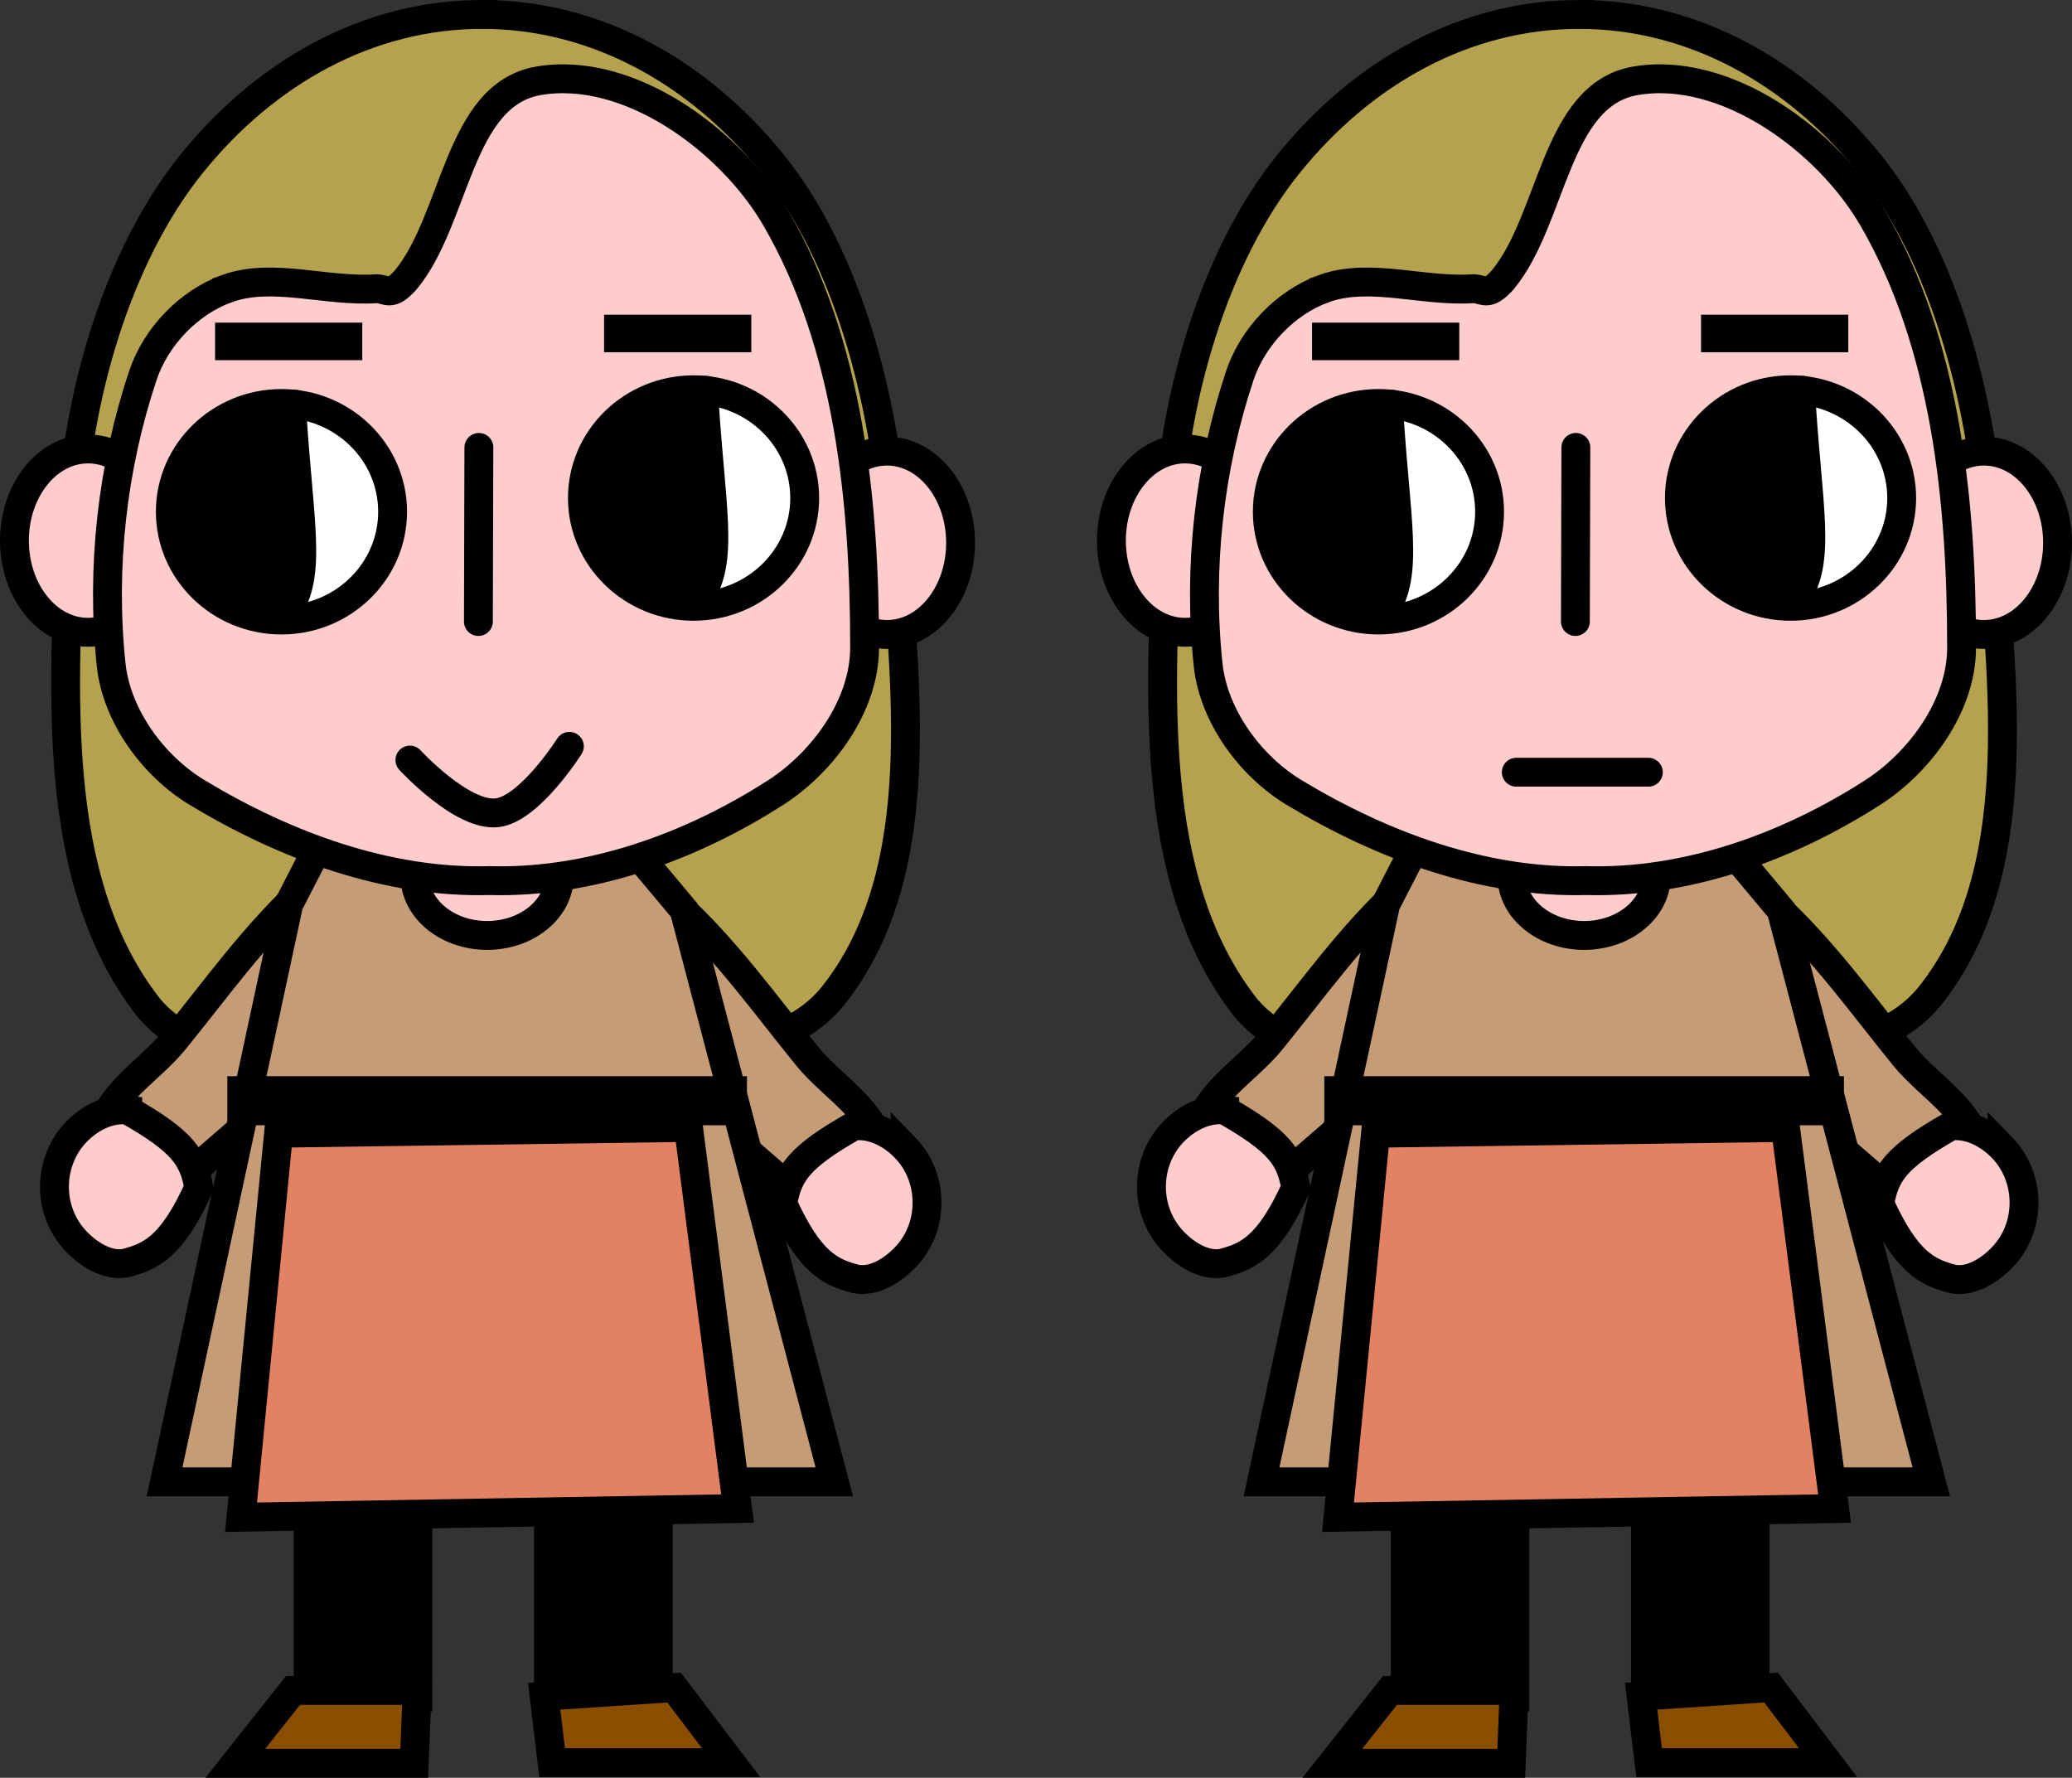 <svg version="1.1" xmlns="http://www.w3.org/2000/svg" xmlns:xlink="http://www.w3.org/1999/xlink" width="143.55" height="123.15" viewBox="0,0,143.55,123.15"><rect x="0" y="0" width="143.55" height="123.15" fill="#333333" stroke="none"/><g transform="translate(-168.225,-118.425)"><g data-paper-data="{&quot;isPaintingLayer&quot;:true}" fill-rule="nonzero" stroke-linejoin="miter" stroke-miterlimit="10" stroke-dasharray="" stroke-dashoffset="0" style="mix-blend-mode: normal"><path d="M201.625,119.425c7.863,0 14.988,3.967 20.147,10.375c5.159,6.408 7.73,16.261 8.353,25.025c0.767,10.763 2.665,23.998 -4.2,32.6c-5.092,6.251 -16.161,2.578 -24.3,2.8c-7.717,0.211 -18.156,3.913 -23.1,-2c-6.929,-8.834 -5.874,-22.281 -5.4,-33.4c0.372,-8.781 3.194,-18.617 8.353,-25.025c5.159,-6.408 12.284,-10.375 20.147,-10.375z" fill="#b5a24e" stroke="#000000" stroke-width="2" stroke-linecap="round"/><g stroke="#000000" stroke-width="2"><path d="M213.825,235.925h-7.6v-20.4h7.6z" fill="#000000" stroke-linecap="butt"/><path d="M218.875,240.525h-12.4l-0.55,-4.6l9,-0.6z" fill="#8a4e01" stroke-linecap="round"/></g><g stroke="#000000" stroke-width="2" stroke-linecap="round"><path d="M190.985,180.839c0.52,1.271 0.205,2.794 0.006,4.176c-0.764,2.672 -1.516,5.425 -2.866,7.858c-1.318,2.378 -3.588,4.096 -5.618,5.889c-0.93,0.817 -1.607,1.909 -2.603,1.728c-1.841,-0.318 -4.709,-1.409 -4.603,-3.46c0.072,-2.612 3.246,-4.388 4.966,-6.502c2.845,-3.488 5.636,-7.418 9.107,-10.588c0.818,-0.708 1.317,0.271 1.61,0.898z" fill="#c49c76"/><path d="M177.075,195.324c3.848,2.189 4.542,3.295 4.924,5.37c-1.852,4.076 -3.282,4.765 -5.074,5.229c-1.27,0.241 -2.626,-0.637 -3.513,-1.603c-0.894,-0.977 -1.433,-2.305 -1.412,-3.767c0.021,-1.462 0.599,-2.779 1.518,-3.726c0.919,-0.946 2.248,-1.65 3.557,-1.503z" fill="#ffcccc"/></g><g stroke="#000000" stroke-width="2" stroke-linecap="round"><path d="M215.075,181.042c3.471,3.17 6.262,7.1 9.107,10.588c1.72,2.113 4.894,3.889 4.966,6.502c0.106,2.051 -2.762,3.143 -4.603,3.46c-0.996,0.181 -1.672,-0.911 -2.603,-1.728c-2.03,-1.793 -4.3,-3.511 -5.618,-5.889c-1.35,-2.433 -2.103,-5.186 -2.866,-7.858c-0.198,-1.382 -0.514,-2.905 0.006,-4.176c0.293,-0.627 0.793,-1.606 1.61,-0.898z" fill="#c49c76"/><path d="M230.932,197.927c0.918,0.947 1.497,2.264 1.518,3.726c0.021,1.462 -0.518,2.791 -1.412,3.767c-0.886,0.966 -2.242,1.844 -3.513,1.603c-1.793,-0.464 -3.223,-1.153 -5.074,-5.229c0.383,-2.076 1.076,-3.182 4.924,-5.37c1.309,-0.147 2.637,0.557 3.557,1.503z" fill="#ffcccc"/></g><g stroke="#000000" stroke-width="2"><path d="M189.575,215.575h7.6v20.4h-7.6z" fill="#000000" stroke-linecap="butt"/><path d="M188.525,235.525h8.6l-0.2,5.05h-12.4z" fill="#8a4e01" stroke-linecap="round"/></g><path d="M192.625,172.525l15,-0.6l8,9.55l10.4,39.6h-46.4l8.6,-40z" fill="#c49c76" stroke="#000000" stroke-width="2" stroke-linecap="round"/><path d="M174.325,149.525c1.407,0 2.682,0.712 3.605,1.861c0.924,1.15 1.495,2.737 1.495,4.489c0,1.752 -0.571,3.339 -1.495,4.489c-0.923,1.149 -2.198,1.861 -3.605,1.861c-1.407,0 -2.682,-0.712 -3.605,-1.861c-0.924,-1.15 -1.495,-2.737 -1.495,-4.489c0,-1.752 0.571,-3.339 1.495,-4.489c0.923,-1.149 2.198,-1.861 3.605,-1.861z" fill="#ffcccc" stroke="#000000" stroke-width="2" stroke-linecap="butt"/><path d="M201.975,175.025c1.379,0 2.629,0.459 3.535,1.202c0.905,0.742 1.465,1.767 1.465,2.898c0,1.131 -0.56,2.156 -1.465,2.898c-0.906,0.743 -2.156,1.202 -3.535,1.202c-1.379,0 -2.629,-0.459 -3.535,-1.202c-0.905,-0.742 -1.465,-1.767 -1.465,-2.898c0,-1.131 0.56,-2.156 1.465,-2.898c0.906,-0.743 2.156,-1.202 3.535,-1.202z" fill="#ffcccc" stroke="#000000" stroke-width="2" stroke-linecap="butt"/><path d="M229.675,149.675c1.407,0 2.682,0.712 3.605,1.861c0.924,1.15 1.495,2.737 1.495,4.489c0,1.752 -0.571,3.339 -1.495,4.489c-0.923,1.149 -2.198,1.861 -3.605,1.861c-1.407,0 -2.682,-0.712 -3.605,-1.861c-0.924,-1.15 -1.495,-2.737 -1.495,-4.489c0,-1.752 0.571,-3.339 1.495,-4.489c0.923,-1.149 2.198,-1.861 3.605,-1.861z" fill="#ffcccc" stroke="#000000" stroke-width="2" stroke-linecap="butt"/><path d="M183.925,138.425c3.18,-1.159 6.859,0.242 10.4,0c0.759,0.034 0.944,0.574 2,-0.6c3.51,-4.234 3.625,-12.837 9.2,-13.8c6.231,-1.075 13.292,4.089 16.441,9.5c5.089,8.743 6.166,19.718 6.159,29.75c0.007,4.018 -2.884,7.946 -6.159,10.05c-5.894,3.787 -12.893,6.298 -19.841,6.1c-7.084,0.198 -14.163,-2.43 -20.241,-6.1c-3.055,-1.845 -5.584,-5.319 -5.959,-8.85c-0.712,-6.74 0.079,-13.683 2.2,-20.05c0.912,-2.704 3.189,-5.049 5.8,-6z" fill="#ffcccc" stroke="#000000" stroke-width="2" stroke-linecap="butt"/><g><path d="M187.725,146.375c2.124,0 4.049,0.84 5.443,2.198c1.394,1.358 2.257,3.233 2.257,5.302c0,2.069 -0.863,3.944 -2.257,5.302c-1.394,1.358 -3.319,2.198 -5.443,2.198c-2.124,0 -4.049,-0.84 -5.443,-2.198c-1.394,-1.358 -2.257,-3.233 -2.257,-5.302c0,-2.069 0.863,-3.944 2.257,-5.302c1.394,-1.358 3.319,-2.198 5.443,-2.198z" fill="#ffffff" stroke="#000000" stroke-width="2" stroke-linecap="butt"/><path d="M189.375,145.675c0.47,8.795 1.626,12.483 -0.4,15.6c-1.267,1.61 -4.622,-0.739 -6.231,-2.152c-1.42,-1.247 -2.041,-3.327 -2.169,-5.248c0.128,-1.677 0.959,-3.448 2.169,-4.648c1.698,-1.672 5.078,-4.727 6.631,-3.552z" fill="#000000" stroke="none" stroke-width="1" stroke-linecap="round"/></g><g><path d="M216.275,145.425c2.124,0 4.049,0.84 5.443,2.198c1.394,1.358 2.257,3.233 2.257,5.302c0,2.069 -0.863,3.944 -2.257,5.302c-1.394,1.358 -3.319,2.198 -5.443,2.198c-2.124,0 -4.049,-0.84 -5.443,-2.198c-1.394,-1.358 -2.257,-3.233 -2.257,-5.302c0,-2.069 0.863,-3.944 2.257,-5.302c1.394,-1.358 3.319,-2.198 5.443,-2.198z" fill="#ffffff" stroke="#000000" stroke-width="2" stroke-linecap="butt"/><path d="M217.925,144.725c0.47,8.795 1.626,12.483 -0.4,15.6c-1.267,1.61 -4.622,-0.739 -6.231,-2.152c-1.42,-1.247 -2.041,-3.327 -2.169,-5.248c0.128,-1.677 0.959,-3.448 2.169,-4.648c1.698,-1.672 5.078,-4.727 6.631,-3.552z" fill="#000000" stroke="none" stroke-width="1" stroke-linecap="round"/></g><path d="M201.369,161.478l0.033,-12.06" fill="none" stroke="#000000" stroke-width="2" stroke-linecap="round"/><path d="M207.673,170.125c0,0 -2.754,4.334 -5,4.6c-2.434,0.29 -6.05,-3.65 -6.05,-3.65" fill="none" stroke="#000000" stroke-width="2" stroke-linecap="round"/><path d="M183.125,140.775h10.2v2.6h-10.2z" fill="#000000" stroke="none" stroke-width="1" stroke-linecap="butt"/><path d="M210.075,140.225h10.2v2.6h-10.2z" fill="#000000" stroke="none" stroke-width="1" stroke-linecap="round"/><path d="M187.525,196.925l28.4,-0.4l3.4,26.4l-34.4,0.6z" fill="#e38262" stroke="#000000" stroke-width="2" stroke-linecap="round"/><path d="M184.975,193.975h34v1.4h-34z" fill="none" stroke="#000000" stroke-width="2" stroke-linecap="butt"/><path d="M277.625,119.425c7.863,0 14.988,3.967 20.147,10.375c5.159,6.408 7.73,16.261 8.353,25.025c0.767,10.763 2.665,23.998 -4.2,32.6c-5.092,6.251 -16.161,2.578 -24.3,2.8c-7.717,0.211 -18.156,3.913 -23.1,-2c-6.929,-8.834 -5.874,-22.281 -5.4,-33.4c0.372,-8.781 3.194,-18.617 8.353,-25.025c5.159,-6.408 12.284,-10.375 20.147,-10.375z" fill="#b5a24e" stroke="#000000" stroke-width="2" stroke-linecap="round"/><g stroke="#000000" stroke-width="2"><path d="M289.825,235.925h-7.6v-20.4h7.6z" fill="#000000" stroke-linecap="butt"/><path d="M294.875,240.525h-12.4l-0.55,-4.6l9,-0.6z" fill="#8a4e01" stroke-linecap="round"/></g><g stroke="#000000" stroke-width="2" stroke-linecap="round"><path d="M266.985,180.839c0.52,1.271 0.205,2.794 0.006,4.176c-0.764,2.672 -1.516,5.425 -2.866,7.858c-1.318,2.378 -3.588,4.096 -5.618,5.889c-0.93,0.817 -1.607,1.909 -2.603,1.728c-1.841,-0.318 -4.709,-1.409 -4.603,-3.46c0.072,-2.612 3.246,-4.388 4.966,-6.502c2.845,-3.488 5.636,-7.418 9.107,-10.588c0.818,-0.708 1.317,0.271 1.61,0.898z" fill="#c49c76"/><path d="M253.075,195.324c3.848,2.189 4.542,3.295 4.924,5.37c-1.852,4.076 -3.282,4.765 -5.074,5.229c-1.27,0.241 -2.626,-0.637 -3.513,-1.603c-0.894,-0.977 -1.433,-2.305 -1.412,-3.767c0.021,-1.462 0.599,-2.779 1.518,-3.726c0.919,-0.946 2.248,-1.65 3.557,-1.503z" fill="#ffcccc"/></g><g stroke="#000000" stroke-width="2" stroke-linecap="round"><path d="M291.075,181.042c3.471,3.17 6.262,7.1 9.107,10.588c1.72,2.113 4.894,3.889 4.966,6.502c0.106,2.051 -2.762,3.143 -4.603,3.46c-0.996,0.181 -1.672,-0.911 -2.603,-1.728c-2.03,-1.793 -4.3,-3.511 -5.618,-5.889c-1.35,-2.433 -2.103,-5.186 -2.866,-7.858c-0.198,-1.382 -0.514,-2.905 0.006,-4.176c0.293,-0.627 0.793,-1.606 1.61,-0.898z" fill="#c49c76"/><path d="M306.932,197.927c0.918,0.947 1.497,2.264 1.518,3.726c0.021,1.462 -0.518,2.791 -1.412,3.767c-0.886,0.966 -2.242,1.844 -3.513,1.603c-1.793,-0.464 -3.223,-1.153 -5.074,-5.229c0.383,-2.076 1.076,-3.182 4.924,-5.37c1.309,-0.147 2.637,0.557 3.557,1.503z" fill="#ffcccc"/></g><g stroke="#000000" stroke-width="2"><path d="M265.575,215.575h7.6v20.4h-7.6z" fill="#000000" stroke-linecap="butt"/><path d="M264.525,235.525h8.6l-0.2,5.05h-12.4z" fill="#8a4e01" stroke-linecap="round"/></g><path d="M268.625,172.525l15,-0.6l8,9.55l10.4,39.6h-46.4l8.6,-40z" fill="#c49c76" stroke="#000000" stroke-width="2" stroke-linecap="round"/><path d="M250.325,149.525c1.407,0 2.682,0.712 3.605,1.861c0.924,1.15 1.495,2.737 1.495,4.489c0,1.752 -0.571,3.339 -1.495,4.489c-0.923,1.149 -2.198,1.861 -3.605,1.861c-1.407,0 -2.682,-0.712 -3.605,-1.861c-0.924,-1.15 -1.495,-2.737 -1.495,-4.489c0,-1.752 0.571,-3.339 1.495,-4.489c0.923,-1.149 2.198,-1.861 3.605,-1.861z" fill="#ffcccc" stroke="#000000" stroke-width="2" stroke-linecap="butt"/><path d="M277.975,175.025c1.379,0 2.629,0.459 3.535,1.202c0.905,0.742 1.465,1.767 1.465,2.898c0,1.131 -0.56,2.156 -1.465,2.898c-0.906,0.743 -2.156,1.202 -3.535,1.202c-1.379,0 -2.629,-0.459 -3.535,-1.202c-0.905,-0.742 -1.465,-1.767 -1.465,-2.898c0,-1.131 0.56,-2.156 1.465,-2.898c0.906,-0.743 2.156,-1.202 3.535,-1.202z" fill="#ffcccc" stroke="#000000" stroke-width="2" stroke-linecap="butt"/><path d="M305.675,149.675c1.407,0 2.682,0.712 3.605,1.861c0.924,1.15 1.495,2.737 1.495,4.489c0,1.752 -0.571,3.339 -1.495,4.489c-0.923,1.149 -2.198,1.861 -3.605,1.861c-1.407,0 -2.682,-0.712 -3.605,-1.861c-0.924,-1.15 -1.495,-2.737 -1.495,-4.489c0,-1.752 0.571,-3.339 1.495,-4.489c0.923,-1.149 2.198,-1.861 3.605,-1.861z" fill="#ffcccc" stroke="#000000" stroke-width="2" stroke-linecap="butt"/><path d="M259.925,138.425c3.18,-1.159 6.859,0.242 10.4,0c0.759,0.034 0.944,0.574 2,-0.6c3.51,-4.234 3.625,-12.837 9.2,-13.8c6.231,-1.075 13.292,4.089 16.441,9.5c5.089,8.743 6.166,19.718 6.159,29.75c0.007,4.018 -2.884,7.946 -6.159,10.05c-5.894,3.787 -12.893,6.298 -19.841,6.1c-7.084,0.198 -14.163,-2.43 -20.241,-6.1c-3.055,-1.845 -5.584,-5.319 -5.959,-8.85c-0.712,-6.74 0.079,-13.683 2.2,-20.05c0.912,-2.704 3.189,-5.049 5.8,-6z" fill="#ffcccc" stroke="#000000" stroke-width="2" stroke-linecap="butt"/><g><path d="M263.725,146.375c2.124,0 4.049,0.84 5.443,2.198c1.394,1.358 2.257,3.233 2.257,5.302c0,2.069 -0.863,3.944 -2.257,5.302c-1.394,1.358 -3.319,2.198 -5.443,2.198c-2.124,0 -4.049,-0.84 -5.443,-2.198c-1.394,-1.358 -2.257,-3.233 -2.257,-5.302c0,-2.069 0.863,-3.944 2.257,-5.302c1.394,-1.358 3.319,-2.198 5.443,-2.198z" fill="#ffffff" stroke="#000000" stroke-width="2" stroke-linecap="butt"/><path d="M265.375,145.675c0.47,8.795 1.626,12.483 -0.4,15.6c-1.267,1.61 -4.622,-0.739 -6.231,-2.152c-1.42,-1.247 -2.041,-3.327 -2.169,-5.248c0.128,-1.677 0.959,-3.448 2.169,-4.648c1.698,-1.672 5.078,-4.727 6.631,-3.552z" fill="#000000" stroke="none" stroke-width="1" stroke-linecap="round"/></g><g><path d="M292.275,145.425c2.124,0 4.049,0.84 5.443,2.198c1.394,1.358 2.257,3.233 2.257,5.302c0,2.069 -0.863,3.944 -2.257,5.302c-1.394,1.358 -3.319,2.198 -5.443,2.198c-2.124,0 -4.049,-0.84 -5.443,-2.198c-1.394,-1.358 -2.257,-3.233 -2.257,-5.302c0,-2.069 0.863,-3.944 2.257,-5.302c1.394,-1.358 3.319,-2.198 5.443,-2.198z" fill="#ffffff" stroke="#000000" stroke-width="2" stroke-linecap="butt"/><path d="M293.925,144.725c0.47,8.795 1.626,12.483 -0.4,15.6c-1.267,1.61 -4.622,-0.739 -6.231,-2.152c-1.42,-1.247 -2.041,-3.327 -2.169,-5.248c0.128,-1.677 0.959,-3.448 2.169,-4.648c1.698,-1.672 5.078,-4.727 6.631,-3.552z" fill="#000000" stroke="none" stroke-width="1" stroke-linecap="round"/></g><path d="M277.369,161.478l0.033,-12.06" fill="none" stroke="#000000" stroke-width="2" stroke-linecap="round"/><path d="M259.125,140.775h10.2v2.6h-10.2z" fill="#000000" stroke="none" stroke-width="1" stroke-linecap="butt"/><path d="M286.075,140.225h10.2v2.6h-10.2z" fill="#000000" stroke="none" stroke-width="1" stroke-linecap="round"/><path d="M263.525,196.925l28.4,-0.4l3.4,26.4l-34.4,0.6z" fill="#e38262" stroke="#000000" stroke-width="2" stroke-linecap="round"/><path d="M260.975,193.975h34v1.4h-34z" fill="none" stroke="#000000" stroke-width="2" stroke-linecap="butt"/><path d="M273.275,171.918h9.15" fill="none" stroke="#000000" stroke-width="2" stroke-linecap="round"/></g></g></svg>